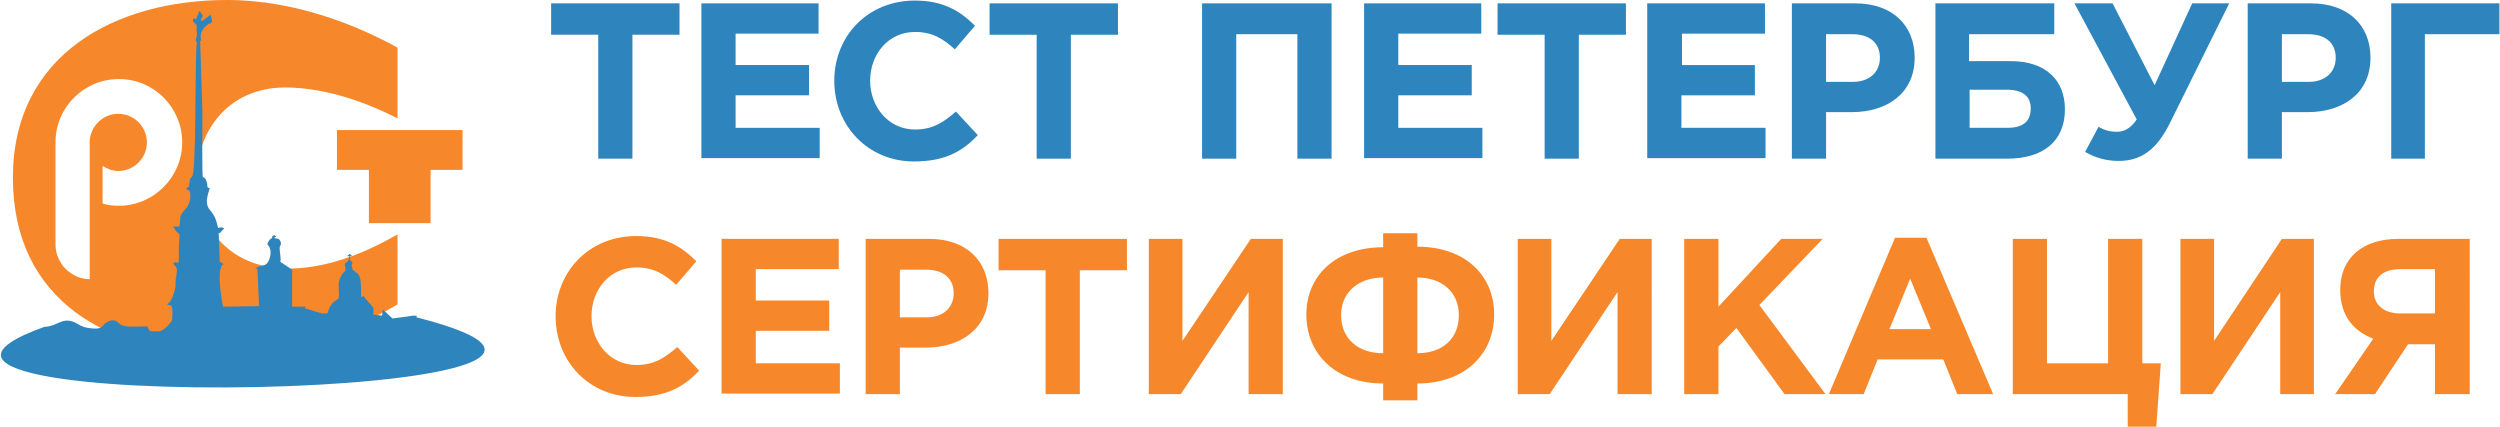 <?xml version="1.0" encoding="utf-8"?>
<!-- Generator: Adobe Illustrator 18.1.1, SVG Export Plug-In . SVG Version: 6.00 Build 0)  -->
<svg version="1.1" id="Layer_1" xmlns="http://www.w3.org/2000/svg" xmlns:xlink="http://www.w3.org/1999/xlink" x="0px" y="0px"
	 viewBox="0 0 445.9 76.1" enable-background="new 0 0 445.9 76.1" xml:space="preserve">
<g>
	<g>
		<g>
			<path fill="#2E85BE" d="M106.7,6.2h-8.4V0.6h22.9v5.6h-8.4v22.1h-6.1V6.2z"/>
			<path fill="#2E85BE" d="M125.1,0.6H146V6h-14.8v5.6h13.1V17h-13.1v5.8h15v5.4h-21.1V0.6z"/>
			<path fill="#2E85BE" d="M148.8,14.4c0-7.9,5.9-14.3,14.4-14.3c5.2,0,8.2,2,10.7,4.5l-3.6,4.2c-2.1-1.9-4-3.1-7.1-3.1
				c-4.7,0-8,3.9-8,8.7c0,4.7,3.3,8.7,8,8.7c3.2,0,5.1-1.3,7.3-3.2l3.9,4.2c-2.8,3-6,4.7-11.4,4.7C154.9,28.8,148.8,22.5,148.8,14.4
				z"/>
			<path fill="#2E85BE" d="M184.9,6.2h-8.4V0.6h22.9v5.6H191v22.1h-6.1V6.2z"/>
			<path fill="#2E85BE" d="M214.4,0.6h23.1v27.7h-6.1V6.1h-10.9v22.2h-6.1V0.6z"/>
			<path fill="#2E85BE" d="M243.3,0.6h20.9V6h-14.8v5.6h13.1V17h-13.1v5.8h15v5.4h-21.1V0.6z"/>
			<path fill="#2E85BE" d="M275.5,6.2h-8.4V0.6H290v5.6h-8.4v22.1h-6.1V6.2z"/>
			<path fill="#2E85BE" d="M293.9,0.6h20.9V6h-14.8v5.6H313V17h-13.1v5.8h15v5.4h-21.1V0.6z"/>
			<path fill="#2E85BE" d="M319.6,0.6h11.3c6.6,0,10.6,3.9,10.6,9.7c0,6.4-5,9.7-11.2,9.7h-4.6v8.3h-6.1V0.6z M330.5,14.6
				c3,0,4.8-1.8,4.8-4.3c0-2.7-1.9-4.2-4.9-4.2h-4.7v8.5H330.5z"/>
			<path fill="#2E85BE" d="M351.3,10.9h7.3c6.3,0,9.7,3.4,9.7,8.6c0,5.7-3.9,8.8-10.3,8.8h-12.8V0.6h21.2v5.5h-15.2V10.9z M351.3,16
				v6.8h6.7c2.8,0,4.2-1.1,4.2-3.5c0-2.1-1.4-3.3-4.3-3.3H351.3z"/>
			<path fill="#2E85BE" d="M391,0.6h6.6L387,22c-2.4,4.8-5.2,6.7-9.1,6.7c-2.4,0-4.2-0.6-6-1.6l2.4-4.5c1.1,0.7,2.2,0.9,3.3,0.9
				c1.1,0,2.4-0.5,3.5-2.2L370,0.6h6.8l7.5,14.6L391,0.6z"/>
			<path fill="#2E85BE" d="M400.9,0.6h11.3c6.6,0,10.6,3.9,10.6,9.7c0,6.4-5,9.7-11.2,9.7H407v8.3h-6.1V0.6z M411.8,14.6
				c3,0,4.8-1.8,4.8-4.3c0-2.7-1.9-4.2-4.9-4.2H407v8.5H411.8z"/>
			<path fill="#2E85BE" d="M432.6,28.3h-6.1V0.6h19.3v5.5h-13.3V28.3z"/>
		</g>
	</g>
	<g>
		<g>
			<path fill="#F6872A" d="M99.1,56.4c0-7.9,5.9-14.3,14.4-14.3c5.2,0,8.2,2,10.7,4.5l-3.6,4.2c-2.1-1.9-4-3.1-7.1-3.1
				c-4.7,0-8,3.9-8,8.7c0,4.7,3.3,8.7,8,8.7c3.2,0,5.1-1.3,7.3-3.2l3.9,4.2c-2.8,3-6,4.7-11.4,4.7C105.1,70.8,99.1,64.5,99.1,56.4z"
				/>
			<path fill="#F6872A" d="M128.7,42.6h20.9V48h-14.8v5.6h13.1V59h-13.1v5.8h15v5.4h-21.1V42.6z"/>
			<path fill="#F6872A" d="M154.4,42.6h11.3c6.6,0,10.6,3.9,10.6,9.7c0,6.4-5,9.7-11.2,9.7h-4.6v8.3h-6.1V42.6z M165.3,56.6
				c3,0,4.8-1.8,4.8-4.3c0-2.7-1.9-4.2-4.9-4.2h-4.7v8.5H165.3z"/>
			<path fill="#F6872A" d="M186.5,48.2h-8.4v-5.6H201v5.6h-8.4v22.1h-6.1V48.2z"/>
			<path fill="#F6872A" d="M228.7,70.3h-6V52.1l-12.1,18.2h-5.7V42.6h6v18.2l12.2-18.2h5.7V70.3z"/>
			<path fill="#F6872A" d="M246.7,71.4v-3c-8.5,0-13.7-5.3-13.7-12.3c0-6.9,5.2-12,13.7-12v-2.5h6.1V44c8.5,0,13.7,5.1,13.7,12.1
				c0,7-5.2,12.3-13.7,12.3v3H246.7z M246.7,49.5c-4.5,0-7.5,2.7-7.5,6.7c0,4.2,3,6.8,7.5,6.8V49.5z M252.8,63
				c4.5,0,7.4-2.6,7.4-6.8c0-4.1-3-6.7-7.4-6.7V63z"/>
			<path fill="#F6872A" d="M294.5,70.3h-6V52.1l-12.1,18.2h-5.7V42.6h6v18.2l12.2-18.2h5.7V70.3z"/>
			<path fill="#F6872A" d="M300.4,42.6h6.1v12.1l11.2-12.1h7.4l-11.3,11.8l11.8,15.9h-7.3l-8.6-11.8l-3.2,3.3v8.5h-6.1V42.6z"/>
			<path fill="#F6872A" d="M338,42.4h5.6l11.9,27.9h-6.4l-2.5-6.2h-11.7l-2.5,6.2h-6.2L338,42.4z M344.4,58.7l-3.7-9l-3.7,9H344.4z"
				/>
			<path fill="#F6872A" d="M379.5,70.3h-20.5V42.6h6.1v22.2h10.9V42.6h6.1v22.2h3.3l-0.8,11.3h-5.1V70.3z"/>
			<path fill="#F6872A" d="M412.7,70.3h-6V52.1l-12.1,18.2h-5.7V42.6h6v18.2L407,42.6h5.7V70.3z"/>
			<path fill="#F6872A" d="M440.4,70.3h-6.1v-8.9h-4.8l-5.9,8.9h-7.1l6.8-9.9c-3.5-1.3-5.9-4.1-5.9-8.7c0-5.7,4-9.1,10.4-9.1h12.7
				V70.3z M434.3,56v-8h-6.1c-3,0-4.8,1.3-4.8,4c0,2.3,1.7,3.9,4.7,3.9H434.3z"/>
		</g>
	</g>
	<path fill-rule="evenodd" clip-rule="evenodd" fill="#F6872A" d="M60.1,23.2c7.5,0,14.9,0,22.4,0v7.1h-5.7v9.5H65.8v-9.5h-5.7V23.2
		L60.1,23.2z M16.1,49.8L16.1,49.8c-3.4,0-6.2-2.8-6.2-6.2V25.4c0-6.3,5.1-11.3,11.3-11.3c6.3,0,11.3,5.1,11.3,11.3
		s-5.1,11.3-11.3,11.3c-1,0-2-0.1-2.9-0.4v-6.7c0.8,0.5,1.8,0.9,2.8,0.9c2.8,0,5.1-2.3,5.1-5.1c0-2.8-2.3-5.1-5.1-5.1
		s-5.1,2.3-5.1,5.1V49.8L16.1,49.8z M70.9,8.5C64.4,4.9,53.1,0,40.5,0C20.6,0,2.3,9.7,2.3,31.7c0,22,17.2,31.4,37.2,31.4
		c14.2,0,25.8-5.5,31.4-8.8V41.8c-4.1,2.4-11.6,6.1-19.4,6.1c-22.2,0-21.4-32.2-0.7-32.3c7.8,0,15.4,3.1,20.1,5.5V8.5z"/>
	<path fill-rule="evenodd" clip-rule="evenodd" fill="#2E85BE" d="M74.3,56.6l0-0.3h-0.6l-3.7,0.5l-1.6-1.5l-0.2,0.1v0.6l-0.1,0.3
		l-1.5-0.2l0-1.2l-1.8-2.1l-0.4,0.2c0-4.4-0.2-3.8-1.5-4.9c-0.1-0.3-0.1-0.5-0.2-0.8c0.3-0.4,0.1-0.7-0.3-0.9l0-0.7l0.3,0l0-0.2
		l-0.2,0l0-0.2l-0.2,0l-0.1,0.2l-0.2,0l0,0.2l0.2,0c0.2,0,0,0.4,0,0.6c0,0.2-0.3,0.4-0.4,0.5c-0.3,0.2-0.3,0.2-0.3,0.5
		c0.2,0.6,0.1,1.1,0,1.1C61,48.7,60.3,50,60.4,51c0,1.2,0.2,2-0.1,2.3c-0.5,0.5-1.3,0.5-1.9,2.6l-1,0l-3-0.9l0.1-0.3h-2.4l0-6.6
		L50,46.7c0.2-0.7-0.2-1.8-0.1-2.7c0.3-0.4,0.3-0.9-0.2-1.4l-0.7-0.1l0-0.2l0.2,0l0-0.2l-0.2,0l0-0.2l-0.2,0l0,0.2l-0.2,0
		c-0.1,0,0,0.3-0.1,0.4c-0.3,0-0.8,0.7-0.8,1.1c0.2,0.3,0.3,0.3,0.4,0.6c0.3,0.6,0.2,2-0.5,2.8c-0.5,0.5-1.7,0.5-1.8,0.7l-0.3,0.2
		l0.4,0l0.1,1.9l0.2,4.8l-6.4,0.1c-0.1-0.3-1.4-7,0.1-7.6l-0.7-0.4L39,41.5l0.2,0.1l0.8-0.9c-1.5-0.6-0.8,0.9-1.4-1.2
		c-0.3-1-0.7-1.5-1.2-2.1c-0.9-1.1-0.4-2.5,0-3.8c0-0.1-0.4-0.1-0.4-0.3c0-0.6-0.3-1.7-0.8-1.7c-0.2,0-0.1-9.7-0.1-10.9v-0.6
		L35.7,7.3c0-0.1,0.3,0,0.2-0.1c-0.5-1.3,0.6-2.7,1.7-3.1c0.5-0.2,0-0.9,0-1.4c0-0.3-1.4,1.2-1.7,1c-0.3-0.2,0.4-0.9,0.3-0.9
		C36,2.7,35.8,2,35.5,2c0,0.1-0.1,0.2-0.1,0.4c0,0.1-0.3,0.6-0.4,1c0,0.2-0.4-0.2-0.5-0.1c-0.1,0.2-0.1,0.2-0.1,0.4
		c0,0.3,0.7,0.6,0.7,0.9c0,0.4-0.1,0.7,0,1.2c0.1,0.5-0.1,0.9-0.2,1.3l0.2,0.5c-0.4,3.8,0,23.6-0.9,24c-0.4,0.2-0.3,0.7-0.5,1.6
		c-0.1,0.2-0.4,0.3-0.5,0.5c0.3,0.2,0.5,0.2,0.6,0.4c0.3,0.7,0.2,1.8-0.4,2.8c-1.5,1.7-1.1,1.3-1.4,3.5h-1.1c0.7,1.3,1,1.1,1.1,1.4
		c0.1,0.3-0.1,1.1-0.1,2.4c0,0.7,0,1.2,0,1.8c0,1.5-0.2,0.5-1,0.9c0.2,0.6,0.5,0.6,0.6,0.9c0.2,1-0.2,1.2-0.2,3
		c0.1,0.1-0.3,2-0.9,2.9c-0.2,0.3-0.5,0.5-0.6,0.6c0.4,0.2,0.6,0,0.8,0.3c0.2,0.3,0.2,1.3,0.1,2.4c-0.1,0.5-1.5,2.1-2.4,2.1h-1.1
		c-0.7,0-0.7-0.4-0.9-0.9c-1.2,0-3.3,0.2-4.3-0.1c-1-0.2-1.1-1.4-2.6-0.8c-1.4,0.6-0.8,1.4-2.7,1.3c-1.4-0.1-2-0.3-2.8-0.8
		c-2.7-1.6-3.4,0.4-6,0.5C-37.2,74.5,132,71.3,74.3,56.6z"/>
</g>
</svg>
